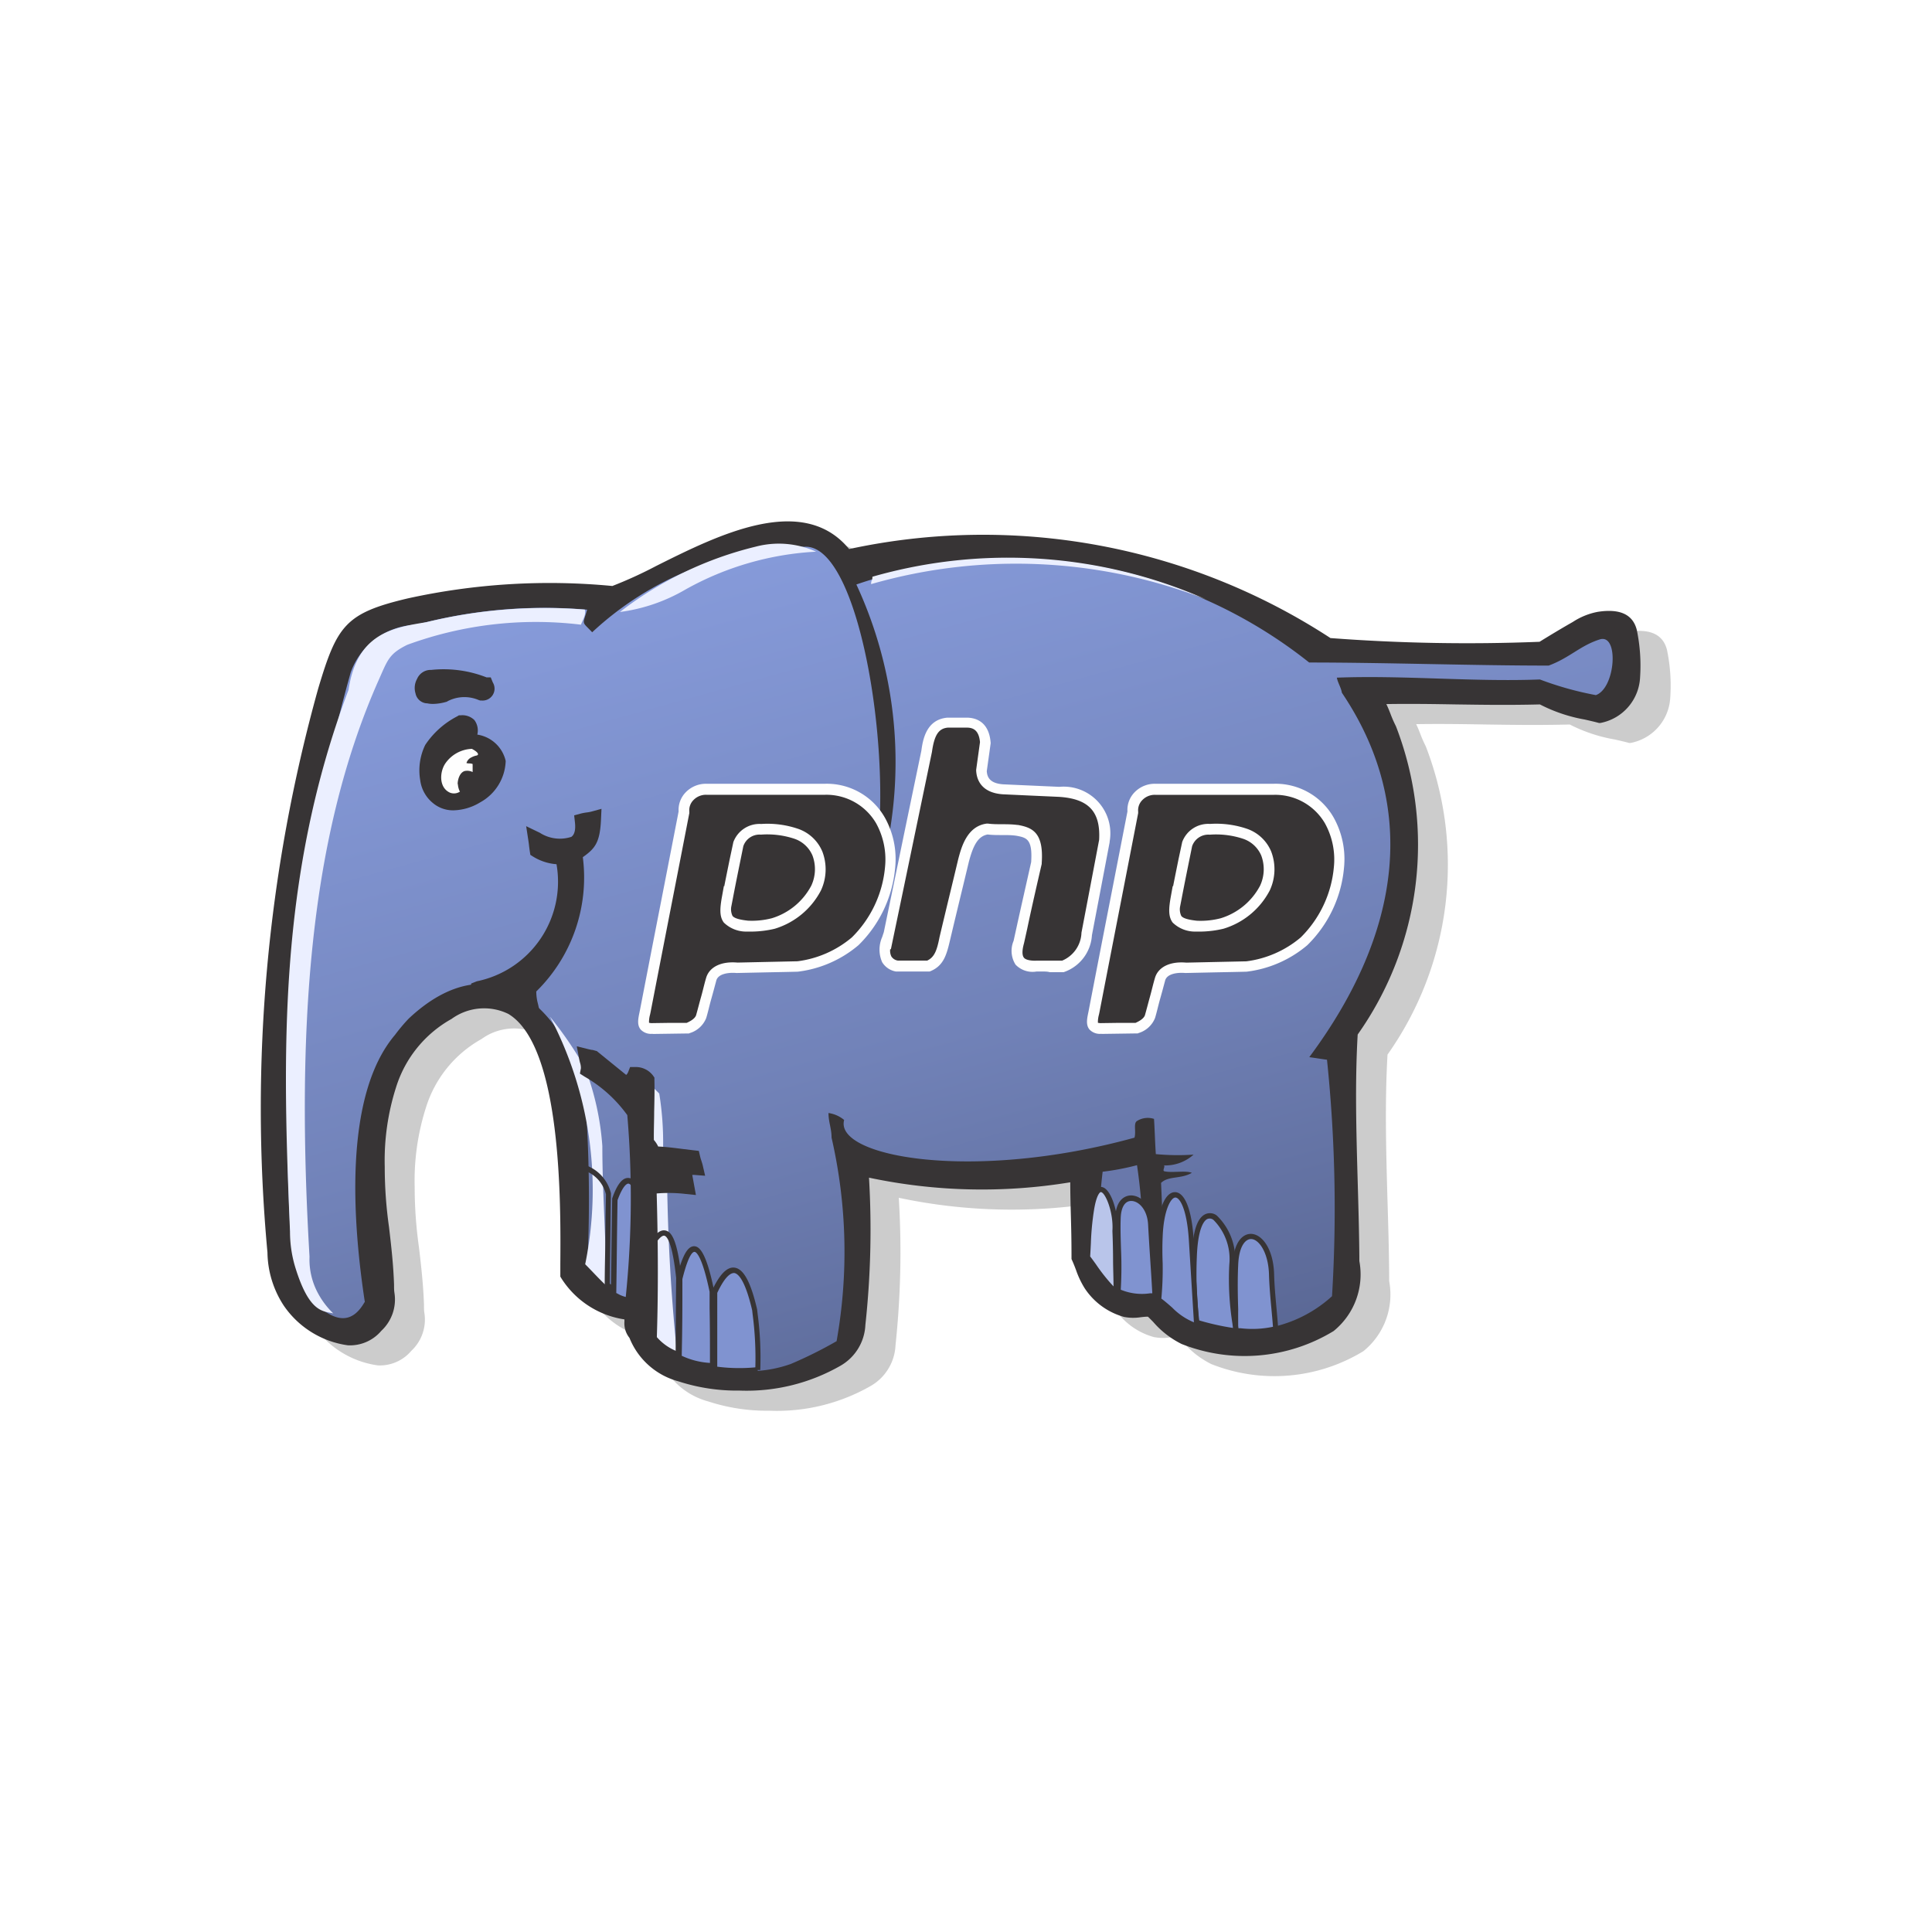 <!DOCTYPE svg PUBLIC "-//W3C//DTD SVG 1.1//EN" "http://www.w3.org/Graphics/SVG/1.1/DTD/svg11.dtd">
<!-- Uploaded to: SVG Repo, www.svgrepo.com, Transformed by: SVG Repo Mixer Tools -->
<svg width="800px" height="800px" viewBox="-3.2 -3.2 38.40 38.40" xmlns="http://www.w3.org/2000/svg" xmlns:xlink="http://www.w3.org/1999/xlink" fill="#000000">
<g id="SVGRepo_bgCarrier" stroke-width="0">
<rect x="-3.2" y="-3.2" width="38.40" height="38.40" rx="0" fill="#ffffff" strokewidth="0"/>
</g>
<g id="SVGRepo_tracerCarrier" stroke-linecap="round" stroke-linejoin="round"/>
<g id="SVGRepo_iconCarrier">
<defs>
<linearGradient id="a" x1="-134.514" y1="-206.113" x2="-134.455" y2="-206.235" gradientTransform="matrix(247.636, 0, 0, -153.765, 33318.948, -31686.704)" gradientUnits="userSpaceOnUse">
<stop offset="0" stop-color="#8a9fe0"/>
<stop offset="0.588" stop-color="#7182b8"/>
<stop offset="1" stop-color="#576490"/>
</linearGradient>
</defs>
<title>file_type_php2</title>
<path d="M14.486,20.381a17.345,17.345,0,0,1-.046,3.133.835.835,0,0,1-.439.709c-.831.617-3.616.765-3.963-.546-.128-.005-.026-.429-.148-.413a1.561,1.561,0,0,1-1.2-.735c.005-1.434.163-6.607-2.4-5.214a2.506,2.506,0,0,0-1.168,1.429,4.91,4.91,0,0,0-.24,1.643c-.02.714.158,1.495.184,2.352.01.383.071.48-.214.806-.459.525-1.26.082-1.693-.495a1.893,1.893,0,0,1-.291-.969,31.065,31.065,0,0,1,1-11.148c.367-1.23.495-1.408,1.663-1.684a12.948,12.948,0,0,1,4.05-.24c1.051-.342,3.545-2.194,4.621-.724a12.527,12.527,0,0,1,9.579,1.75,37.083,37.083,0,0,0,4.259.077c.2-.128.434-.265.638-.383a1.381,1.381,0,0,1,.495-.209c.23-.036.53-.046.6.24a3.292,3.292,0,0,1,.061.893.808.808,0,0,1-.643.76,4.02,4.02,0,0,1-1.148-.372c-1.3.036-2.1-.036-3.4,0,.209.224.2.372.352.668a6.381,6.381,0,0,1-.775,5.979c-.092,1.49.02,2.995.031,4.49.005.515.041,1.005-.444,1.347a3.263,3.263,0,0,1-2.867.24,2.523,2.523,0,0,1-.668-.556,2.807,2.807,0,0,1-.5.01,1.213,1.213,0,0,1-.689-.505,3.606,3.606,0,0,1-.235-.525c0-.7-.026-.974-.026-1.673a10.67,10.67,0,0,1-4.346-.122Z" style="fill:#ccc"/>
<path d="M12.095,24.839a3.748,3.748,0,0,1-1.217-.184,1.452,1.452,0,0,1-.972-.864.46.46,0,0,1-.1-.322l0-.045a1.8,1.8,0,0,1-1.25-.811l-.024-.039,0-.26c.009-1.182.032-4.323-1.034-4.962a1.1,1.1,0,0,0-1.128.1,2.356,2.356,0,0,0-1.1,1.349,4.783,4.783,0,0,0-.228,1.588,8.525,8.525,0,0,0,.085,1.2c.043.366.087.746.1,1.145,0,.059,0,.11.007.156a.849.849,0,0,1-.26.76.817.817,0,0,1-.665.288,1.849,1.849,0,0,1-1.276-.792,1.973,1.973,0,0,1-.322-1.053A31.068,31.068,0,0,1,3.719,10.887c.375-1.255.54-1.5,1.779-1.793a13.117,13.117,0,0,1,4.068-.247,8.378,8.378,0,0,0,.875-.4c1.232-.616,2.91-1.453,3.831-.334a12.633,12.633,0,0,1,9.567,1.768A36.054,36.054,0,0,0,28,9.953c.2-.123.412-.251.606-.363l.056-.032a1.366,1.366,0,0,1,.494-.2c.444-.069.7.053.777.361a3.477,3.477,0,0,1,.065.939.97.97,0,0,1-.791.909l-.026,0-.025-.007c-.085-.022-.171-.042-.26-.062A3.127,3.127,0,0,1,28,11.2c-.633.016-1.155.007-1.659,0-.433-.007-.878-.015-1.394-.007.032.063.055.124.08.186a2.467,2.467,0,0,0,.112.256,6.533,6.533,0,0,1-.761,6.126c-.056.966-.027,1.957,0,2.916.015.491.03,1,.033,1.5v.086a1.448,1.448,0,0,1-.513,1.393,3.4,3.4,0,0,1-3.02.257,1.8,1.8,0,0,1-.564-.437c-.035-.036-.07-.072-.106-.106-.049,0-.1.006-.145.011a.952.952,0,0,1-.33-.006,1.375,1.375,0,0,1-.783-.571,1.779,1.779,0,0,1-.171-.361c-.023-.061-.047-.123-.076-.188l-.014-.031v-.034c0-.347-.006-.594-.013-.832-.005-.2-.01-.4-.012-.659a10.815,10.815,0,0,1-4-.092,17.55,17.55,0,0,1-.065,2.931.984.984,0,0,1-.5.813A3.748,3.748,0,0,1,12.095,24.839Zm-1.969-1.318h.036l.03.114a1.106,1.106,0,0,0,.791.718,3.912,3.912,0,0,0,2.922-.259.687.687,0,0,0,.375-.6,17.157,17.157,0,0,0,.055-2.976l-.085-.024L14.6,19.8l.041.463a10.678,10.678,0,0,0,4.169.088l.181-.024v.182c0,.347.006.594.013.832s.012.473.013.807c.025.059.047.116.069.171a1.524,1.524,0,0,0,.139.3,1.057,1.057,0,0,0,.6.44.729.729,0,0,0,.216,0,1.888,1.888,0,0,1,.244-.013l.06,0,.044.041c.054.05.108.105.162.16a1.537,1.537,0,0,0,.46.366,3.1,3.1,0,0,0,2.712-.224c.388-.274.383-.65.377-1.127v-.087c0-.5-.018-1-.033-1.492-.029-.987-.059-2.008,0-3.009l0-.066.05-.044a6.184,6.184,0,0,0,.739-5.785,2.755,2.755,0,0,1-.126-.287.911.911,0,0,0-.2-.346l-.241-.259.353-.01c.654-.018,1.188-.009,1.706,0s1.045.018,1.691,0h.047l.04.025a2.716,2.716,0,0,0,.835.289c.082.019.163.037.242.057a.671.671,0,0,0,.471-.609,3.141,3.141,0,0,0-.058-.847c-.014-.061-.041-.176-.416-.117a1.065,1.065,0,0,0-.384.158l-.056.032c-.2.114-.429.253-.631.379l-.037.023h-.043a36.326,36.326,0,0,1-4.278-.077l-.042,0-.035-.024a12.347,12.347,0,0,0-9.461-1.725l-.1.018-.059-.08c-.747-1.02-2.334-.227-3.493.352a7.889,7.889,0,0,1-.95.43l-.032.01-.033,0a12.792,12.792,0,0,0-4,.236c-1.121.264-1.2.4-1.547,1.574a30.75,30.75,0,0,0-1,11.09,1.683,1.683,0,0,0,.258.884,1.551,1.551,0,0,0,1.033.666.5.5,0,0,0,.413-.179.552.552,0,0,0,.182-.532c0-.049-.006-.1-.007-.164-.011-.386-.055-.758-.1-1.118a8.754,8.754,0,0,1-.087-1.243,5.022,5.022,0,0,1,.251-1.7,2.67,2.67,0,0,1,1.24-1.509,1.4,1.4,0,0,1,1.444-.1c1.223.733,1.2,3.89,1.19,5.238v.167a1.4,1.4,0,0,0,1.028.622.2.2,0,0,1,.15.045.4.4,0,0,1,.1.3C10.123,23.471,10.124,23.5,10.126,23.521Zm-.216-.1h0Z" style="fill:#ccc"/>
<path d="M13.891,19.981a17.345,17.345,0,0,1-.046,3.133.835.835,0,0,1-.439.709c-.831.617-3.616.765-3.963-.546-.128-.005-.026-.429-.148-.413a1.561,1.561,0,0,1-1.2-.735c.005-1.434.163-6.607-2.4-5.214a2.506,2.506,0,0,0-1.168,1.429,4.91,4.91,0,0,0-.24,1.643c-.02.714.158,1.495.184,2.352.01.383.071.48-.214.806-.459.525-1.26.082-1.693-.495a1.893,1.893,0,0,1-.291-.969,31.065,31.065,0,0,1,1-11.148c.367-1.23.495-1.408,1.663-1.684a12.948,12.948,0,0,1,4.05-.24c1.051-.342,3.545-2.194,4.621-.724a12.527,12.527,0,0,1,9.579,1.75,37.083,37.083,0,0,0,4.259.077c.2-.128.434-.265.638-.383a1.381,1.381,0,0,1,.495-.209c.23-.036.53-.046.6.24a3.292,3.292,0,0,1,.061.893.808.808,0,0,1-.643.76,4.02,4.02,0,0,1-1.148-.372c-1.3.036-2.1-.036-3.4,0,.209.224.2.372.352.668a6.381,6.381,0,0,1-.775,5.979c-.092,1.49.02,2.995.031,4.49.005.515.041,1.005-.444,1.347a3.263,3.263,0,0,1-2.867.24,2.523,2.523,0,0,1-.668-.556,2.807,2.807,0,0,1-.5.01,1.213,1.213,0,0,1-.689-.505,3.606,3.606,0,0,1-.235-.525c0-.7-.026-.974-.026-1.673a10.67,10.67,0,0,1-4.346-.122Z" style="fill:#373435"/>
<path d="M11.5,24.439a3.748,3.748,0,0,1-1.217-.184,1.452,1.452,0,0,1-.972-.864.46.46,0,0,1-.1-.322l0-.045a1.8,1.8,0,0,1-1.25-.811l-.024-.039,0-.26c.009-1.182.032-4.323-1.034-4.962a1.1,1.1,0,0,0-1.128.1,2.356,2.356,0,0,0-1.1,1.349,4.783,4.783,0,0,0-.228,1.588,8.522,8.522,0,0,0,.085,1.2c.043.367.087.746.1,1.146,0,.059,0,.11.007.156a.849.849,0,0,1-.26.76.816.816,0,0,1-.665.288,1.849,1.849,0,0,1-1.276-.792,1.974,1.974,0,0,1-.322-1.053A31.068,31.068,0,0,1,3.124,10.487c.375-1.255.54-1.5,1.779-1.793a13.115,13.115,0,0,1,4.068-.247,8.378,8.378,0,0,0,.875-.4c1.232-.616,2.91-1.454,3.831-.334a12.634,12.634,0,0,1,9.567,1.769,36.037,36.037,0,0,0,4.156.074c.195-.121.413-.252.606-.363l.056-.032a1.366,1.366,0,0,1,.494-.2c.444-.069.7.053.777.361a3.476,3.476,0,0,1,.065.939.97.97,0,0,1-.791.909l-.026,0-.025-.007c-.085-.022-.171-.042-.26-.062a3.127,3.127,0,0,1-.889-.3c-.633.016-1.155.007-1.659,0-.433-.007-.878-.015-1.394-.007.032.063.055.124.08.186a2.467,2.467,0,0,0,.112.256,6.534,6.534,0,0,1-.761,6.126c-.056.966-.027,1.957,0,2.915.014.492.029,1,.033,1.5v.086a1.448,1.448,0,0,1-.512,1.393,3.4,3.4,0,0,1-3.02.257,1.8,1.8,0,0,1-.564-.437c-.035-.036-.07-.072-.106-.106-.049,0-.1.006-.145.011a.95.95,0,0,1-.33-.006,1.375,1.375,0,0,1-.783-.571,1.769,1.769,0,0,1-.171-.361c-.023-.061-.047-.123-.076-.188l-.014-.031v-.034c0-.347-.006-.594-.013-.832-.005-.2-.011-.4-.012-.659a10.817,10.817,0,0,1-4-.092A17.56,17.56,0,0,1,14,23.135a.984.984,0,0,1-.5.813A3.748,3.748,0,0,1,11.5,24.439ZM9.531,23.121h.036l.03.114a1.106,1.106,0,0,0,.791.718,3.911,3.911,0,0,0,2.922-.259.687.687,0,0,0,.375-.6,17.162,17.162,0,0,0,.055-2.976l-.085-.024L14,19.405l.041.463a10.679,10.679,0,0,0,4.169.088l.181-.024v.182c0,.347.006.594.013.832s.012.473.013.807c.025.059.047.116.069.172a1.514,1.514,0,0,0,.139.3,1.057,1.057,0,0,0,.6.44.722.722,0,0,0,.216,0,1.888,1.888,0,0,1,.244-.013l.06,0,.044.041c.054.05.108.1.162.16a1.539,1.539,0,0,0,.46.366,3.1,3.1,0,0,0,2.712-.224c.388-.274.383-.65.377-1.127v-.087c0-.5-.018-1-.033-1.493-.029-.987-.059-2.007,0-3.008l0-.066.05-.044a6.185,6.185,0,0,0,.739-5.785,2.755,2.755,0,0,1-.126-.287.911.911,0,0,0-.2-.346l-.241-.259.353-.01c.654-.018,1.188-.009,1.706,0s1.045.018,1.691,0h.047l.04.025a2.716,2.716,0,0,0,.835.289c.082.019.163.037.242.057a.671.671,0,0,0,.471-.609,3.144,3.144,0,0,0-.058-.847c-.014-.061-.041-.175-.416-.117a1.064,1.064,0,0,0-.384.158l-.057.032c-.2.115-.431.254-.631.379L27.5,9.87h-.043a36.353,36.353,0,0,1-4.278-.077l-.042,0L23.1,9.767a12.347,12.347,0,0,0-9.461-1.725l-.1.018-.059-.08c-.747-1.02-2.334-.227-3.493.352a7.889,7.889,0,0,1-.95.43l-.032.01-.033,0a12.788,12.788,0,0,0-4,.236c-1.121.264-1.2.4-1.547,1.574a30.75,30.75,0,0,0-1,11.09,1.683,1.683,0,0,0,.258.884,1.551,1.551,0,0,0,1.033.666.493.493,0,0,0,.413-.179.552.552,0,0,0,.182-.532c0-.049-.006-.1-.007-.164-.011-.386-.055-.758-.1-1.118a8.743,8.743,0,0,1-.087-1.243,5.022,5.022,0,0,1,.251-1.7,2.67,2.67,0,0,1,1.24-1.509,1.4,1.4,0,0,1,1.444-.1c1.223.733,1.2,3.89,1.19,5.238v.167A1.4,1.4,0,0,0,9.28,22.7a.2.2,0,0,1,.15.045.4.4,0,0,1,.1.3C9.528,23.071,9.529,23.1,9.531,23.121Zm-.216-.1h0Z" style="fill:#373435"/>
<path d="M18.572,19.946a4.782,4.782,0,0,0,.946-.189,11.582,11.582,0,0,1,.137,2.749,1.177,1.177,0,0,1-1.134-.663A8.774,8.774,0,0,1,18.572,19.946Z" style="fill:#6978ab"/>
<path d="M19.622,22.666a1.33,1.33,0,0,1-1.242-.749l-.015-.028,0-.032a8.978,8.978,0,0,1,.052-1.932l.016-.124.124-.014a4.7,4.7,0,0,0,.915-.182l.164-.053.04.168a10.177,10.177,0,0,1,.147,2.484l-.008.459-.154,0Zm-.944-.87a1,1,0,0,0,.821.545l0-.144a10.985,10.985,0,0,0-.1-2.238,5.036,5.036,0,0,1-.683.13A8.609,8.609,0,0,0,18.677,21.8Z" style="fill:#373435"/>
<path d="M4.052,22.683c-.225-1.474-.454-4.075.6-5.315a3.452,3.452,0,0,1,.27-.321c1.663-1.566,3.112-.219,3.505,1.515a27.314,27.314,0,0,1,.051,3.295,1.109,1.109,0,0,0,1.051.6c.153.316.112.551.286.76a2.5,2.5,0,0,0,2.7.694,8.441,8.441,0,0,0,.913-.454,10.14,10.14,0,0,0-.1-4.045c0-.184-.061-.306-.061-.49a.626.626,0,0,1,.311.138c-.2.734,2.556,1.239,5.771.352.036-.128-.026-.286.051-.332a.4.4,0,0,1,.337-.041c.015.235.02.464.036.7a4.654,4.654,0,0,0,.75.01.838.838,0,0,1-.6.214c.056,0-.031.107.02.117.148.036.429-.02.546.031-.219.128-.464.056-.612.2.036.78.056,1.617.087,2.4a2.591,2.591,0,0,0,3.311-.148,28.633,28.633,0,0,0-.1-4.7c-.117-.015-.235-.036-.352-.051,1.827-2.458,2.179-4.973.648-7.243-.015-.1-.082-.2-.1-.3,1.332-.051,2.7.087,4.036.036a6.478,6.478,0,0,0,1.112.311c.393-.138.464-1.229.077-1.107s-.6.367-1.015.52c-1.531,0-3.23-.061-4.76-.061a9.5,9.5,0,0,0-9-1.551,8.371,8.371,0,0,1,.26,6.427c-.087.286-1.408,1.122-.327.209,1.092-.928.408-7.375-.934-7.386a6.327,6.327,0,0,0-4.25,1.7c-.209-.224-.194-.133-.1-.449a9.863,9.863,0,0,0-3.4.3,1.428,1.428,0,0,0-1.3.949,33.949,33.949,0,0,0-1.2,11.094,4.574,4.574,0,0,0,.352,1.3c.6.658.924.469,1.123.122Z" style="fill:url(#a)"/>
<path d="M6.446,10.422a2.187,2.187,0,0,0-1.063-.149.144.144,0,0,0-.153.1.2.2,0,0,0-.02.154c.031.087.036.082.112.1a.648.648,0,0,0,.3-.026.883.883,0,0,1,.746-.036c.112-.005.123-.051.087-.139Z" style="fill:#373435"/>
<path d="M5.406,10.791a.566.566,0,0,1-.118-.012l-.013,0a.246.246,0,0,1-.217-.2.367.367,0,0,1,.031-.284.294.294,0,0,1,.283-.18,2.335,2.335,0,0,1,1.1.149h.082l.041.1a.237.237,0,0,1-.227.359H6.344l-.027-.008a.722.722,0,0,0-.62.022l-.018.011-.02.005A.989.989,0,0,1,5.406,10.791Zm-.044-.323a.5.5,0,0,0,.2-.02l.054-.027c-.07,0-.141,0-.213.011H5.377l-.006.012A.075.075,0,0,0,5.362,10.468Z" style="fill:#373435"/>
<path d="M5.622,11.687a.549.549,0,0,1,.507-.311c.02-.128,0-.2-.164-.2a1.535,1.535,0,0,0-.578.51,1.051,1.051,0,0,0-.077.6.538.538,0,0,0,.2.352.666.666,0,0,0,.752-.031c.358-.209.716-.806.087-1.031a.963.963,0,0,0-.732.153c-.01.005-.015-.015,0-.041Z" style="fill:#373435"/>
<path d="M5.816,12.906a.622.622,0,0,1-.408-.142.7.7,0,0,1-.256-.458,1.154,1.154,0,0,1,.1-.7,1.7,1.7,0,0,1,.635-.568l.035-.021H5.96a.338.338,0,0,1,.269.095.348.348,0,0,1,.058.289h0a.683.683,0,0,1,.564.524.975.975,0,0,1-.508.823A1.067,1.067,0,0,1,5.816,12.906ZM5.493,11.84a1.082,1.082,0,0,0-.024.432.38.38,0,0,0,.145.248c.193.161.506-.011.567-.047a.674.674,0,0,0,.352-.518c-.009-.1-.089-.172-.237-.225a.824.824,0,0,0-.593.138l-.013.007-.107.054-.088-.089Z" style="fill:#373435"/>
<path d="M5.9,12.381a.4.4,0,0,0,.021.107.211.211,0,0,0,.021.046.215.215,0,0,1-.2.02c-.221-.1-.205-.41-.092-.578a.671.671,0,0,1,.529-.292c.118.061.154.118.092.133a.337.337,0,0,0-.1.036.183.183,0,0,0-.1.113c.051.015.077,0,.123.02v.159a.24.24,0,0,0-.159-.02c-.1.031-.139.174-.139.261Z" style="fill:#fefefe"/>
<path d="M6.323,16.459A2.19,2.19,0,0,0,8,13.834a1.1,1.1,0,0,1-.511-.138c-.01-.066-.015-.133-.026-.2.414.2,1,.26.924-.373.056-.015.143-.02.2-.036-.02.444-.1.485-.373.674a3.01,3.01,0,0,1-.9,2.666.881.881,0,0,0,.036.414,1.233,1.233,0,0,0-1.026-.373Z" style="fill:#373435"/>
<path d="M7.632,17.391l-.4-.442a1.081,1.081,0,0,0-.906-.32l-.162,0v-.28l.113-.045a2.02,2.02,0,0,0,1.584-2.327,1.028,1.028,0,0,1-.458-.147l-.062-.039L7.33,13.72c-.005-.035-.01-.07-.014-.105s-.007-.062-.012-.094l-.046-.3.273.132a.734.734,0,0,0,.625.08c.064-.045.088-.143.071-.291l-.015-.136.132-.036a.994.994,0,0,1,.119-.022.721.721,0,0,0,.08-.014l.212-.058-.01.219c-.021.456-.121.571-.361.742a3.172,3.172,0,0,1-.925,2.669.941.941,0,0,0,.035.252Zm-.7-1.008a1.2,1.2,0,0,1,.21.09.431.431,0,0,1,.021-.1l.011-.032.023-.025q.128-.137.237-.275A2.643,2.643,0,0,1,6.932,16.383Z" style="fill:#373435"/>
<path d="M22.157,23.213c-.025-.377-.071-.708-.082-1.086-.025-.866-.683-1.055-.719-.189-.02.454,0,.882,0,1.31A2.244,2.244,0,0,0,22.157,23.213Z" style="fill:#8093d0"/>
<path d="M21.739,23.32c-.1,0-.194-.006-.289-.012L21.3,23.3v-.05c0-.142,0-.283,0-.425,0-.286-.009-.582,0-.887.019-.453.2-.614.361-.614h0c.213,0,.447.283.463.8.006.231.026.442.046.665.013.136.025.274.035.418l0,.043-.041.012A1.523,1.523,0,0,1,21.739,23.32ZM21.41,23.2l.048,0a1.993,1.993,0,0,0,.643-.029c-.009-.128-.021-.251-.032-.372-.021-.225-.04-.437-.047-.672-.013-.431-.2-.7-.357-.7h0c-.108,0-.239.134-.255.512-.014.3-.009.6,0,.881C21.408,22.948,21.41,23.073,21.41,23.2Z" style="fill:#373435"/>
<path d="M21.368,23.257a6.358,6.358,0,0,1-.081-1.317c.056-.8-.7-1.643-.751-.158a7.955,7.955,0,0,0,.051,1.3A5.155,5.155,0,0,0,21.368,23.257Z" style="fill:#8093d0"/>
<path d="M21.429,23.321l-.069-.011a5.145,5.145,0,0,1-.79-.175l-.032-.011,0-.033a7.975,7.975,0,0,1-.051-1.31c.016-.479.1-.763.263-.845a.221.221,0,0,1,.234.023,1.2,1.2,0,0,1,.361.985A5.475,5.475,0,0,0,21.4,23.1Zm-.794-.277a5,5,0,0,0,.671.15l-.01-.083a5.645,5.645,0,0,1-.063-1.174,1.1,1.1,0,0,0-.313-.889.119.119,0,0,0-.126-.018c-.055.028-.185.159-.206.754A7.9,7.9,0,0,0,20.635,23.044Z" style="fill:#373435"/>
<path d="M20.588,23.15l-.107-1.7c-.077-1.269-.587-1.121-.628-.076-.02.494.02.764-.026,1.259.24.163.49.484.761.51Z" style="fill:#8093d0"/>
<path d="M20.583,23.2a1.1,1.1,0,0,1-.555-.331,2.5,2.5,0,0,0-.23-.188l-.026-.018,0-.031a6.217,6.217,0,0,0,.021-.72c0-.162,0-.329,0-.536.021-.533.162-.879.359-.881h0c.2,0,.338.357.374.956l.107,1.7h0v0l-.054,0Zm-.7-.589c.072.052.144.116.215.178a1.28,1.28,0,0,0,.432.293l-.1-1.624c-.038-.629-.181-.856-.268-.856h0c-.09,0-.233.249-.253.779-.009.2-.006.371,0,.531A6.444,6.444,0,0,1,19.883,22.609Z" style="fill:#373435"/>
<path d="M11.865,24.028a7.005,7.005,0,0,0-.061-1.191c-.214-.92-.484-1.033-.8-.353v1.528a3.474,3.474,0,0,0,.862.01Z" style="fill:#8093d0"/>
<path d="M11.542,24.1c-.166,0-.332-.015-.495-.03l-.1-.009,0-1.6c.153-.329.3-.482.448-.466.182.019.326.282.453.829l.01.087a6.605,6.605,0,0,1,.053,1.118h-.052l.007.046A2.073,2.073,0,0,1,11.542,24.1Zm-.486-.136h0a3.437,3.437,0,0,0,.757.013,6.638,6.638,0,0,0-.054-1.053l-.009-.081c-.146-.627-.288-.734-.359-.741-.055,0-.168.039-.335.395Z" style="fill:#373435"/>
<path d="M10.3,23.776c.005-.586.01-.974.01-1.56.214-.862.433-.775.647.26.005.556.01.918.01,1.473a1.647,1.647,0,0,1-.673-.173Z" style="fill:#8093d0"/>
<path d="M11.017,24.009l-.09-.01a1.627,1.627,0,0,1-.663-.177l-.175-.1h.154l0-.3c0-.41.007-.749.007-1.211l0-.013c.108-.434.214-.628.345-.628h0c.1,0,.241.105.4.89l0,.346c0,.385.007.7.007,1.139Zm-.667-.262a1.517,1.517,0,0,0,.561.142c0-.406,0-.711-.007-1.078l0-.335c-.157-.753-.277-.794-.3-.794s-.109.012-.241.54c0,.459,0,.8-.007,1.206Z" style="fill:#373435"/>
<path d="M9.5,22.623c.031-.49.133-.985.163-1.475-.2-.97-.418-1.143-.647-.51-.01.628-.015,1.261-.025,1.889a.711.711,0,0,0,.51.1Z" style="fill:#8093d0"/>
<path d="M9.373,22.7a.8.8,0,0,1-.348-.1l-.084-.038v-.035q.008-.471.013-.944t.013-.945l0-.017c.1-.287.206-.416.326-.408s.259.121.424.926v.014c-.015.247-.049.5-.082.741s-.066.49-.081.732v.046l-.042.009A.679.679,0,0,1,9.373,22.7Zm-.324-.2.02.009a.61.61,0,0,0,.385.082c.016-.235.048-.474.08-.705s.065-.486.081-.727c-.157-.763-.289-.831-.326-.834-.02,0-.1.017-.215.33q-.008.466-.013.935T9.049,22.492Z" style="fill:#373435"/>
<path d="M19.021,22.468c.041-.521-.015-.955,0-1.465.015-.618.626-.439.652.128s.056.858.087,1.424a1.309,1.309,0,0,1-.733-.087Z" style="fill:#8093d0"/>
<path d="M19.463,22.618a.922.922,0,0,1-.451-.1h-.044v-.057a7.342,7.342,0,0,0,.006-.836c-.006-.2-.013-.407-.006-.626.008-.322.167-.438.313-.439h0c.2,0,.427.215.442.566.015.289.03.5.044.721s.028.423.043.7l0,.054-.155.006C19.592,22.615,19.527,22.618,19.463,22.618Zm-.387-.184a1.1,1.1,0,0,0,.579.072l.048,0c-.014-.253-.027-.451-.04-.648-.014-.217-.028-.433-.044-.723s-.183-.465-.336-.465h0c-.125,0-.2.127-.208.336s0,.421.006.62A7.778,7.778,0,0,1,19.076,22.434Z" style="fill:#373435"/>
<path d="M18.989,22.487c-.015-.382-.01-.841-.025-1.223.036-.525-.326-1.3-.468-.438a8.571,8.571,0,0,0-.081.963A4.066,4.066,0,0,0,18.989,22.487Z" style="fill:#b9c5ea"/>
<path d="M19.046,22.595l-.089-.064A2.556,2.556,0,0,1,18.5,22c-.048-.067-.092-.128-.128-.174l-.013-.016v-.02c.007-.1.012-.2.016-.28a5.486,5.486,0,0,1,.066-.688c.018-.112.074-.452.253-.43.2.024.343.558.321.88.008.186.01.4.013.607s.005.42.013.61Zm-.578-.822c.035.045.075.1.119.162a3.567,3.567,0,0,0,.345.433c0-.158-.007-.327-.009-.491,0-.206-.005-.42-.013-.61.025-.372-.14-.763-.227-.773-.019-.006-.088.054-.136.341a5.4,5.4,0,0,0-.065.676C18.478,21.591,18.474,21.676,18.468,21.772Z" style="fill:#373435"/>
<path d="M14.443,15.459c.26-1.24.515-2.48.775-3.725.041-.291.117-.551.423-.577h.372c.224,0,.352.133.372.4l-.076.551c.01.225.148.352.423.373.372.015.75.036,1.122.051.561.036.938.276.9.975-.117.617-.235,1.235-.352,1.847a.725.725,0,0,1-.474.648c-.168-.01-.357.01-.525,0-.291.015-.459-.092-.352-.475.107-.485.24-1.092.352-1.577.041-.577-.173-.607-.4-.648-.194-.026-.382,0-.576-.026-.286.041-.393.316-.474.623-.122.515-.25,1.031-.372,1.551-.056.281-.117.464-.326.551h-.622q-.352-.077-.2-.551Z" style="fill:#373435"/>
<path d="M17.509,16.11c-.037,0-.073,0-.109,0a.468.468,0,0,1-.415-.137.511.511,0,0,1-.039-.473l.061-.278c.093-.422.2-.893.288-1.286.031-.465-.094-.488-.3-.526-.186-.025-.365,0-.565-.024-.2.036-.291.235-.373.542-.054.227-.11.458-.166.689-.069.286-.138.572-.206.86s-.123.514-.389.625l-.02.008-.666,0a.4.4,0,0,1-.276-.185.616.616,0,0,1,0-.5l.033-.1q.2-.969.4-1.939.172-.83.345-1.661c.028-.2.087-.625.519-.661h.381c.164,0,.445.064.478.5v.011l-.077.552c.007.113.054.242.324.262l.561.025.557.025a.928.928,0,0,1,1,1.087l0,.014c-.117.618-.235,1.235-.352,1.848a.829.829,0,0,1-.543.728l-.02.007h-.022c-.079,0-.164,0-.253,0C17.614,16.108,17.561,16.11,17.509,16.11Zm-.108-.216h.006c.079,0,.164,0,.253,0s.168,0,.25,0a.625.625,0,0,0,.385-.557q.176-.92.351-1.844c.031-.562-.208-.818-.8-.855l-.556-.025-.563-.026c-.44-.033-.518-.311-.525-.474V12.1l.076-.549c-.023-.256-.154-.289-.265-.289h-.372c-.184.016-.27.143-.318.485-.117.562-.232,1.115-.347,1.668q-.214,1.033-.43,2.064l-.04.193-.012-.012a.261.261,0,0,0,.023.151.187.187,0,0,0,.126.081h.587c.143-.068.192-.2.244-.466.069-.292.138-.579.207-.865q.084-.346.166-.691c.061-.228.172-.648.563-.7l.014,0,.015,0c.182.024.372,0,.576.026l.014,0c.286.052.519.145.476.759l0,.017c-.091.394-.2.868-.289,1.292l-.063.284c-.04.143-.04.241,0,.289s.157.061.243.057Z" style="fill:#fefefe"/>
<path d="M9.624,16.894c.255-1.322.515-2.644.771-3.961a.426.426,0,0,1,.449-.449h2.348a1.231,1.231,0,0,1,1.107.623,1.587,1.587,0,0,1,.189.934,2.35,2.35,0,0,1-.694,1.465,2.186,2.186,0,0,1-1.148.5c-.4.01-.8.015-1.2.026-.23-.02-.459.041-.515.225-.071.25-.122.5-.194.745a.42.42,0,0,1-.265.23c-.23.005-.464.005-.694.01C9.532,17.246,9.583,17.1,9.624,16.894Zm1.638-2.266c.066-.347.148-.74.209-1.046a.452.452,0,0,1,.449-.3,1.825,1.825,0,0,1,.715.092.766.766,0,0,1,.383,1.082,1.437,1.437,0,0,1-.852.7,1.651,1.651,0,0,1-.51.051c-.439-.046-.475-.163-.4-.582Z" style="fill:#373435"/>
<path d="M9.766,17.348a.283.283,0,0,1-.232-.085c-.076-.091-.05-.214-.023-.344l.009-.045q.211-1.092.425-2.184.172-.882.343-1.762a.5.5,0,0,1,.138-.377.559.559,0,0,1,.423-.173h2.343a1.327,1.327,0,0,1,1.2.681,1.693,1.693,0,0,1,.2.99,2.458,2.458,0,0,1-.724,1.532l-.012.011a2.288,2.288,0,0,1-1.2.521c-.206.006-.407.009-.607.013l-.6.013h-.012c-.161-.014-.364.016-.4.15s-.065.244-.1.367-.062.25-.1.377a.509.509,0,0,1-.326.3l-.019.008h-.02l-.345.005-.349.005Zm-.067-.22a.226.226,0,0,0,.076.007l.352-.005.322,0c.108-.048.17-.1.187-.154.035-.123.065-.245.1-.368s.062-.25.1-.376c.065-.214.3-.329.621-.3l.594-.013.6-.013a2.083,2.083,0,0,0,1.08-.474,2.246,2.246,0,0,0,.659-1.392,1.487,1.487,0,0,0-.178-.879,1.144,1.144,0,0,0-1.018-.564H10.844a.343.343,0,0,0-.263.107.285.285,0,0,0-.08.226l0,.015,0,.015q-.172.887-.346,1.777-.213,1.091-.425,2.184l-.01.047a.541.541,0,0,0-.02.166Zm2.052-1.812c-.035,0-.07,0-.106,0a.636.636,0,0,1-.458-.179c-.089-.119-.081-.277-.035-.528l.036-.2.007.007c.035-.179.073-.363.108-.536l.073-.343a.555.555,0,0,1,.552-.36,1.889,1.889,0,0,1,.745.1.806.806,0,0,1,.472.449.99.99,0,0,1-.03.776l-.007.013a1.536,1.536,0,0,1-.911.745A2.067,2.067,0,0,1,11.75,15.316Zm-.413-.512a.307.307,0,0,0,.021.2c.035.046.133.076.308.095a1.579,1.579,0,0,0,.476-.049,1.322,1.322,0,0,0,.781-.645.775.775,0,0,0,.025-.6.6.6,0,0,0-.351-.331,1.712,1.712,0,0,0-.674-.085.34.34,0,0,0-.35.23l-.061.3c-.048.236-.1.493-.145.729Z" style="fill:#fefefe"/>
<path d="M18.545,16.894c.255-1.322.515-2.644.771-3.961a.426.426,0,0,1,.449-.449h2.348a1.231,1.231,0,0,1,1.107.623,1.587,1.587,0,0,1,.189.934,2.35,2.35,0,0,1-.694,1.465,2.186,2.186,0,0,1-1.148.5c-.4.01-.8.015-1.2.026-.23-.02-.459.041-.515.225-.071.25-.122.5-.194.745a.42.42,0,0,1-.265.23c-.23.005-.464.005-.694.01C18.453,17.246,18.5,17.1,18.545,16.894Zm1.638-2.266c.066-.347.148-.74.209-1.046a.452.452,0,0,1,.449-.3,1.825,1.825,0,0,1,.715.092.766.766,0,0,1,.383,1.082,1.437,1.437,0,0,1-.852.7,1.651,1.651,0,0,1-.51.051c-.439-.046-.475-.163-.4-.582Z" style="fill:#373435"/>
<path d="M18.687,17.348a.284.284,0,0,1-.232-.085c-.076-.091-.05-.214-.023-.344l.009-.045q.21-1.089.423-2.176.173-.886.345-1.77a.5.5,0,0,1,.138-.377.559.559,0,0,1,.423-.173h2.343a1.327,1.327,0,0,1,1.2.681,1.694,1.694,0,0,1,.2.99,2.459,2.459,0,0,1-.724,1.532l-.012.011a2.288,2.288,0,0,1-1.2.521c-.206.006-.407.009-.607.013l-.6.013h-.012c-.162-.014-.364.016-.4.15s-.065.244-.1.366-.062.251-.1.377a.509.509,0,0,1-.326.3l-.019.008h-.02l-.345.005-.349.005Zm-.067-.22a.238.238,0,0,0,.076.007l.352-.005.322,0c.108-.048.17-.1.187-.154.035-.123.066-.246.1-.368s.062-.249.1-.375c.065-.214.3-.329.621-.3l.594-.013.6-.013a2.083,2.083,0,0,0,1.08-.474,2.246,2.246,0,0,0,.659-1.392,1.486,1.486,0,0,0-.178-.879,1.144,1.144,0,0,0-1.018-.564H19.765a.341.341,0,0,0-.263.107.285.285,0,0,0-.08.226l0,.015,0,.015q-.173.891-.347,1.785-.212,1.087-.423,2.176h0l-.01.047a.541.541,0,0,0-.02.166Zm2.052-1.812c-.035,0-.07,0-.106,0a.636.636,0,0,1-.458-.179c-.089-.119-.081-.277-.035-.528l.036-.2.007.007c.035-.18.073-.365.108-.539l.073-.341a.552.552,0,0,1,.552-.36,1.9,1.9,0,0,1,.745.1.806.806,0,0,1,.472.449.99.99,0,0,1-.03.776l-.007.013a1.536,1.536,0,0,1-.911.745A2.067,2.067,0,0,1,20.672,15.316Zm-.414-.511a.307.307,0,0,0,.021.2c.035.046.133.076.308.095a1.58,1.58,0,0,0,.476-.049,1.322,1.322,0,0,0,.781-.645.775.775,0,0,0,.025-.6.6.6,0,0,0-.351-.331,1.709,1.709,0,0,0-.674-.085.341.341,0,0,0-.35.23l-.061.3c-.048.237-.1.495-.145.731Z" style="fill:#fefefe"/>
<path d="M3.425,22.906a1.615,1.615,0,0,1-.3-.393,1.41,1.41,0,0,1-.173-.735c-.26-4.433-.031-8.31,1.382-11.478.173-.388.2-.505.561-.684a7.429,7.429,0,0,1,3.452-.4c.036-.1.107-.2.076-.3a9.955,9.955,0,0,0-3.146.25c-.7.112-1.382.235-1.55,1.347-1.412,3.739-1.31,7.28-1.163,10.759a2.433,2.433,0,0,0,.112.74c.275.877.541.847.75.893Z" style="fill:#ebefff"/>
<path d="M8.848,22.351c0-.923-.076-1.846-.076-2.773a5.413,5.413,0,0,0-.341-1.545,7.481,7.481,0,0,0-.7-1.025,7.387,7.387,0,0,1,.7,4.92C8.573,22.07,8.7,22.213,8.848,22.351Z" style="fill:#ebefff"/>
<path d="M8.924,22.534l-.071-.027a1.536,1.536,0,0,1-.66-.542l-.069-.087h.065c.015-.331.009-.634,0-.928-.006-.31-.013-.63.005-.982l0-.059.059.009a.788.788,0,0,1,.69.6l0,.008v.008c-.005.344-.009.65-.013.955s-.008.622-.013.97Zm-.631-.614a1.519,1.519,0,0,0,.526.458c0-.316.008-.6.012-.891,0-.3.008-.607.013-.947a.672.672,0,0,0-.544-.505c-.014.324-.008.623,0,.913C8.3,21.255,8.31,21.572,8.293,21.92Z" style="fill:#373435"/>
<path d="M10.252,23.657a1.022,1.022,0,0,1-.5-.423c-.036-1.648-.067-3.3-.1-4.949l.251.25a6.049,6.049,0,0,1,.077,1.051l.077.2A37.7,37.7,0,0,0,10.252,23.657Z" style="fill:#ebefff"/>
<path d="M10.335,24.023,10.265,24a1.209,1.209,0,0,1-.673-.586L9.585,23.4V23.38c0-.549.01-1.117.01-1.673v-.014l.007-.012c.151-.275.281-.452.423-.424.111.022.236.151.32.935,0,.583-.01,1.177-.01,1.758Zm-.643-.65a1.124,1.124,0,0,0,.537.5c0-.557.005-1.124.01-1.674-.078-.729-.19-.829-.234-.838s-.13.047-.3.359C9.7,22.27,9.7,22.831,9.692,23.374Zm-.044.009h0Z" style="fill:#373435"/>
<path d="M8.5,18.057a.708.708,0,0,0-.036-.25c.041.01.082.015.122.026l.647.526a.377.377,0,0,0,.2-.2.27.27,0,0,1,.214.1c.01.419-.02.832-.01,1.25a.356.356,0,0,1,.122.225,7.181,7.181,0,0,1,.8.077c.015.066.036.107.051.174a4.038,4.038,0,0,0-.9,0v.189a2.838,2.838,0,0,1,.7.051c.01.056.015.082.025.138a2.831,2.831,0,0,0-.749.01c.031,1.031.041,2.052,0,3.088-.082-.194-.239-.383-.326-.577a19.57,19.57,0,0,0,.061-3.976A2.746,2.746,0,0,0,8.5,18.057Z" style="fill:#373435"/>
<path d="M9.544,23.524a1.979,1.979,0,0,0-.155-.274,2.414,2.414,0,0,1-.17-.3L9.2,22.909l.006-.045a19.407,19.407,0,0,0,.062-3.9,2.7,2.7,0,0,0-.852-.767l-.09-.058.02-.106a.343.343,0,0,0-.018-.113c-.007-.027-.013-.053-.018-.079l-.046-.245.242.06.052.011c.023,0,.047.009.07.015l.034.009.584.474a.156.156,0,0,0,.039-.057l.039-.1h.111a.427.427,0,0,1,.345.171l.027.039v.048c.005.213,0,.427-.005.633,0,.183-.009.372-.006.558a.572.572,0,0,1,.086.131c.166.007.33.029.49.049l.206.025.112.013.025.11a.73.73,0,0,0,.021.072c.01.031.021.063.03.1l.049.212-.217-.017-.039,0,.073.4-.211-.022a2.894,2.894,0,0,0-.569-.009c.032,1.14.03,2.082,0,2.954ZM9.53,22.86l.019.036q0-.108,0-.219Q9.542,22.769,9.53,22.86ZM9.315,18.5a1.989,1.989,0,0,1,.175.215c0-.115,0-.231,0-.346A.62.62,0,0,1,9.315,18.5Z" style="fill:#373435"/>
<path d="M9.121,8.964a3.473,3.473,0,0,0,1.307-.449,5.948,5.948,0,0,1,2.593-.75,1.8,1.8,0,0,0-1.2-.1A7.176,7.176,0,0,0,9.121,8.964Z" style="fill:#ebefff"/>
<path d="M14.114,8.41a10.412,10.412,0,0,1,6.65.3,9.77,9.77,0,0,0-6.624-.447C14.139,8.365,14.114,8.314,14.114,8.41Z" style="fill:#ebefff"/>
</g>
</svg>